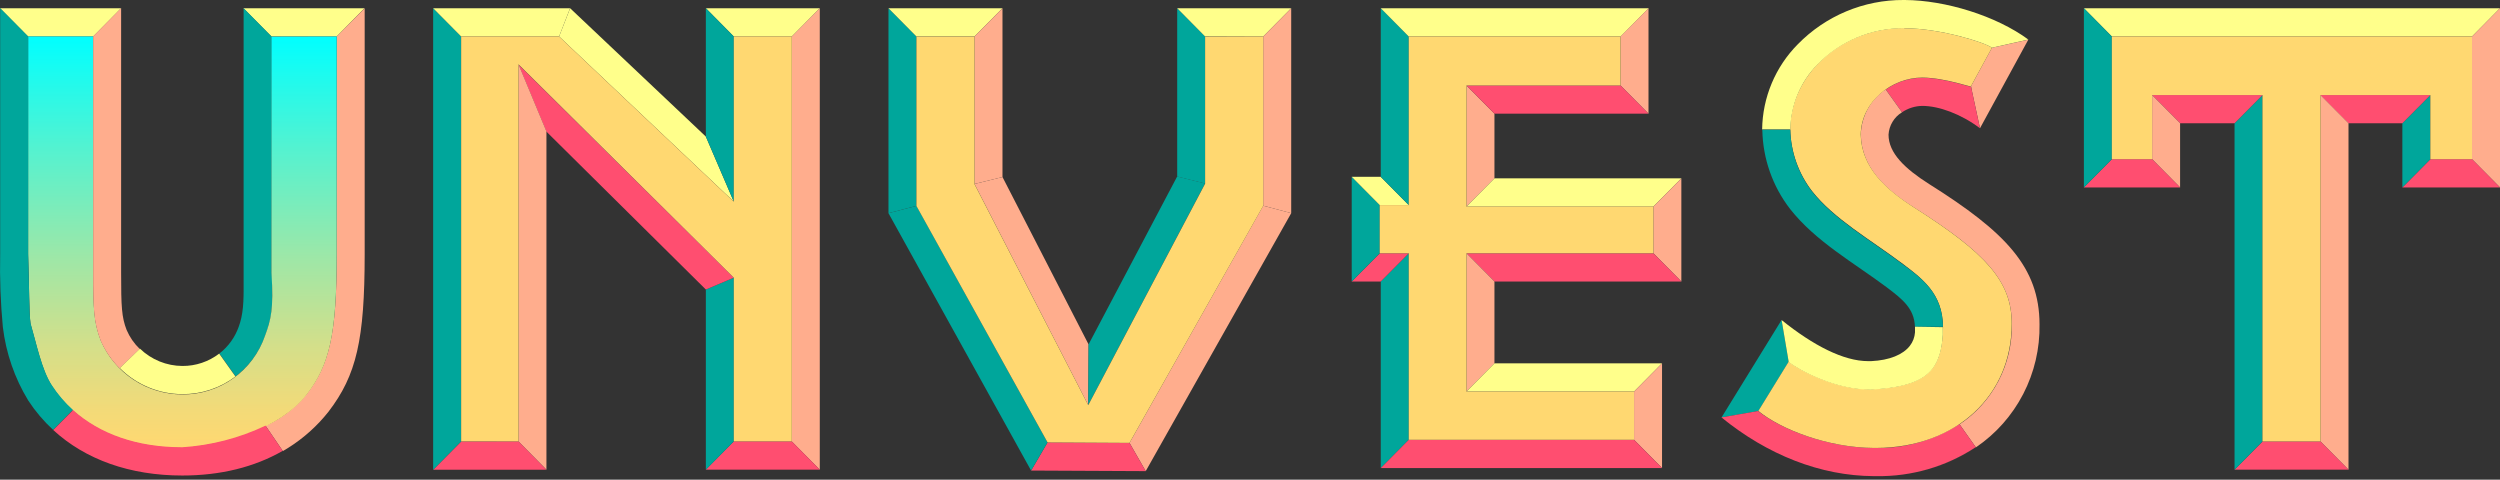 <svg width="172" height="33" viewBox="0 0 172 33" fill="none" xmlns="http://www.w3.org/2000/svg">
<rect x="0" y="0" width="172" height="33" fill="#333333" stroke="none"/>
<g clip-path="url(#clip0_225_15243)">
<path d="M1.925 2.511L0 0.567H8.333L6.41 2.511H1.925Z" fill="#FFFF8B"/>
<path d="M18.671 2.511L16.745 0.567H25.078L23.166 2.511H18.671Z" fill="#FFFF8B"/>
<path d="M18.715 19.721V19.253C18.715 19.093 18.699 18.93 18.684 18.754V2.511L16.761 0.567V19.308C16.761 20.262 16.791 21.287 16.516 22.208L16.498 22.256C16.479 22.322 16.461 22.384 16.437 22.445C16.181 23.189 15.714 23.842 15.093 24.323L16.214 25.899C17.153 25.183 17.859 24.204 18.245 23.085C18.278 22.999 18.306 22.916 18.337 22.832C18.335 22.82 18.337 22.808 18.341 22.796C18.345 22.785 18.352 22.774 18.361 22.766C18.387 22.685 18.415 22.599 18.442 22.515C18.536 22.21 18.609 21.899 18.66 21.583C18.733 20.965 18.751 20.342 18.715 19.721V19.721Z" fill="#00A69B"/>
<path d="M23.167 2.511V17.46C23.167 23.035 22.662 25.094 21.088 27.132C20.402 27.964 19.554 28.646 18.597 29.137C18.494 29.194 18.378 29.243 18.275 29.295L19.458 31.032C19.58 30.962 19.709 30.894 19.829 30.812C20.887 30.148 21.825 29.306 22.601 28.324C24.53 25.807 25.088 23.375 25.09 17.492V0.565L23.167 2.511Z" fill="#FFAD8D"/>
<path d="M23.166 2.511V17.494C23.166 23.074 22.661 25.129 21.088 27.167C19.224 29.522 15.484 30.616 12.549 30.819C8.473 30.819 5.337 29.28 3.562 26.545C2.867 25.49 2.489 23.602 2.1 22.28C1.997 21.529 2.015 19.847 1.936 17.499V2.511H6.416V18.765C6.416 21.273 6.451 22.157 6.928 23.419C7.401 24.523 8.185 25.463 9.184 26.124C10.183 26.784 11.352 27.136 12.547 27.137C13.798 27.147 15.021 26.762 16.042 26.035C17.064 25.308 17.832 24.276 18.238 23.085C18.629 22.025 18.843 21.247 18.675 18.77V2.522L23.166 2.511Z" fill="url(#paint0_linear_225_15243)"/>
<path d="M3.562 26.497C2.867 25.439 2.489 23.555 2.1 22.234C1.997 21.482 2.015 19.801 1.936 17.453V2.504L0.011 0.561V17.488C-0.023 19.162 0.039 20.836 0.196 22.502C0.411 24.294 1.007 26.019 1.945 27.558C2.43 28.3 3.006 28.979 3.658 29.577L5.02 28.203C4.462 27.701 3.972 27.127 3.562 26.497V26.497Z" fill="#00A69B"/>
<path d="M19.451 31.019L18.269 29.282C16.471 30.137 14.528 30.643 12.543 30.772C9.422 30.772 6.86 29.856 5.025 28.211L3.663 29.585C5.87 31.619 8.935 32.716 12.543 32.716C15.183 32.716 17.511 32.133 19.451 31.019Z" fill="#FF4E70"/>
<path d="M8.711 22.7C8.371 21.821 8.333 21.12 8.333 18.743V0.556L6.41 2.5V18.767C6.41 21.276 6.443 22.16 6.919 23.421C7.231 24.141 7.676 24.795 8.231 25.347L9.614 24.008C9.229 23.638 8.922 23.193 8.711 22.7V22.7Z" fill="#FFAD8D"/>
<path d="M16.199 25.903L15.08 24.329C14.355 24.884 13.469 25.183 12.558 25.178C11.465 25.176 10.415 24.749 9.627 23.986L8.244 25.325C9.39 26.472 10.941 27.116 12.558 27.117C13.871 27.123 15.149 26.697 16.199 25.903Z" fill="#FFFF8B"/>
<path d="M50.485 2.511L48.562 0.567H56.404L54.478 2.511H50.485Z" fill="#FFFF8B"/>
<path d="M54.476 2.511L56.401 0.567V32.318L54.476 30.375V2.511Z" fill="#FFAD8D"/>
<path d="M54.476 30.368L56.401 32.311H48.56L50.483 30.368H54.476Z" fill="#FF4E70"/>
<path d="M50.485 30.368L48.562 32.312V19.919L50.485 19.104V30.368Z" fill="#00A69B"/>
<path d="M50.485 19.104L48.562 19.919L37.591 9.053L35.667 4.436L50.485 19.104Z" fill="#FF4E70"/>
<path d="M35.672 4.425L37.595 9.042V32.318L35.672 30.375V4.425Z" fill="#FFAD8D"/>
<path d="M35.672 30.368L37.59 32.318H29.801L31.727 30.375L35.672 30.368Z" fill="#FF4E70"/>
<path d="M31.727 30.368L29.801 32.318V0.567L31.727 2.511V30.368Z" fill="#00A69B"/>
<path d="M31.727 2.511L29.801 0.567H39.221L38.465 2.511H31.727Z" fill="#FFFF8B"/>
<path d="M38.465 2.511L39.225 0.567L48.564 9.398L50.487 13.876L38.465 2.511Z" fill="#FFFF8B"/>
<path d="M50.485 13.876L48.562 9.398V0.567L50.485 2.511V13.876Z" fill="#00A69B"/>
<path d="M54.476 2.511V30.368H50.485V19.104L35.672 4.425V30.366H31.727V2.511H38.465L50.485 13.876V2.511H54.476Z" fill="url(#paint1_linear_225_15243)"/>
<path d="M68.97 12.179L74.893 23.696L68.97 12.179Z" fill="#FFAD8D"/>
<path d="M74.895 23.696L80.99 12.146L74.895 23.696Z" fill="#00A69B"/>
<path d="M86.909 14.153L88.835 14.667L78.825 32.415L77.71 30.471L86.909 14.153Z" fill="#FFAD8D"/>
<path d="M77.71 30.471L78.825 32.414L70.939 32.375L72.072 30.438L77.71 30.471Z" fill="#FF4E70"/>
<path d="M72.072 30.438L70.939 32.375L61.127 14.667L63.05 14.162L72.072 30.438Z" fill="#00A69B"/>
<path d="M63.05 14.162L61.127 14.667V0.567L63.05 2.511V14.162Z" fill="#00A69B"/>
<path d="M63.05 2.511L61.127 0.567H68.97L67.045 2.511H63.05Z" fill="#FFFF8B"/>
<path d="M67.045 12.656L68.971 12.179L74.894 23.696L74.872 27.873L67.045 12.656Z" fill="#FFAD8D"/>
<path d="M74.872 27.866L74.896 23.689L80.991 12.139L82.912 12.623L74.872 27.866Z" fill="#00A69B"/>
<path d="M82.912 12.63L80.991 12.146V0.567L82.912 2.511V12.63Z" fill="#00A69B"/>
<path d="M82.912 2.511L80.991 0.567H88.835L86.909 2.511H82.912Z" fill="#FFFF8B"/>
<path d="M67.045 2.511L68.971 0.567V12.179L67.045 12.656V2.511Z" fill="#FFAD8D"/>
<path d="M86.909 2.511L88.835 0.567V14.667L86.909 14.153V2.511Z" fill="#FFAD8D"/>
<path d="M86.909 2.511V14.162L77.71 30.471L72.072 30.438L63.05 14.171V2.519H67.045V12.665L74.871 27.875L82.912 12.638V2.526L86.909 2.511Z" fill="url(#paint2_linear_225_15243)"/>
<path d="M100.896 5.881L102.818 7.82V12.271L100.896 14.212V5.881Z" fill="#FFAD8D"/>
<path d="M100.896 14.213L102.818 12.271H115.677L113.754 14.213H100.896Z" fill="#FFFF8B"/>
<path d="M113.754 14.213L115.677 12.271V19.368L113.754 17.427V14.213Z" fill="#FFAD8D"/>
<path d="M113.754 17.427L115.677 19.368H102.818L100.896 17.427H113.754Z" fill="#FF4E70"/>
<path d="M100.896 17.427L102.818 19.368V24.997L100.896 26.939V17.427Z" fill="#FFAD8D"/>
<path d="M100.896 26.939L102.818 24.997H114.348L112.423 26.939H100.896Z" fill="#FFFF8B"/>
<path d="M112.423 26.939L114.348 24.997V32.201L112.423 30.258V26.939Z" fill="#FFAD8D"/>
<path d="M96.921 30.258L94.996 32.202V19.368L96.921 17.427V30.258Z" fill="#00A69B"/>
<path d="M96.921 17.427L94.996 19.368H92.998L94.924 17.427H96.921Z" fill="#FF4E70"/>
<path d="M94.924 17.426L92.998 19.367V12.166L94.924 14.109V17.426Z" fill="#00A69B"/>
<path d="M94.924 14.109L92.998 12.166H94.996L96.921 14.109H94.924Z" fill="#FFFF8B"/>
<path d="M96.921 14.109L94.996 12.166V0.567L96.921 2.511V14.109Z" fill="#00A69B"/>
<path d="M96.921 2.511L94.996 0.567H113.428L111.505 2.511H96.921Z" fill="#FFFF8B"/>
<path d="M112.423 30.258L114.348 32.202H94.996L96.921 30.258H112.423Z" fill="#FF4E70"/>
<path d="M111.494 2.511L113.417 0.567V7.822L111.494 5.883V2.511Z" fill="#FFAD8D"/>
<path d="M111.494 5.881L113.417 7.82H102.818L100.896 5.881H111.494Z" fill="#FF4E70"/>
<path d="M111.492 2.511V5.881H100.896V14.212H113.754V17.426H100.896V26.939H112.423V30.258H96.921V17.426H94.923V14.109H96.921V2.511H111.492Z" fill="url(#paint3_linear_225_15243)"/>
<path d="M135.675 6.265L135.6 5.938L135.655 6.25" fill="#6B643F"/>
<path d="M140.325 22.375C140.29 28.39 135.563 32.751 129.089 32.76C135.578 32.758 140.294 28.39 140.325 22.375Z" fill="#6B643F"/>
<path d="M131.756 22.628C131.756 21.285 130.987 20.649 129.789 19.744C130.987 20.643 131.765 21.285 131.756 22.628Z" fill="#6B643F"/>
<path d="M137.045 3.285L139.549 2.726L136.223 8.824L135.6 5.938L137.045 3.285Z" fill="#FFAD8D"/>
<path d="M135.6 5.938L135.675 6.265L135.62 5.951" fill="#6B643F"/>
<path d="M120.973 28.282L118.44 28.721L122.575 22.012L123.062 24.898L120.973 28.282Z" fill="#00A69B"/>
<path d="M135.601 5.938L136.223 8.824C134.912 7.837 133.382 7.286 132.261 7.286C131.762 7.292 131.275 7.445 130.86 7.725L129.741 6.158C130.48 5.637 131.359 5.354 132.261 5.347C133.832 5.362 135.758 6.07 135.594 5.949" fill="#FF4E70"/>
<path d="M129.736 6.158L130.858 7.727C130.588 7.889 130.362 8.115 130.202 8.387C130.042 8.653 129.949 8.955 129.931 9.266C129.931 10.528 131.052 11.601 132.717 12.658C137.963 15.956 140.312 18.374 140.319 22.309C140.349 23.976 139.964 25.625 139.199 27.104C138.434 28.584 137.314 29.847 135.939 30.779L134.818 29.194C135.944 28.443 136.864 27.418 137.493 26.214C138.121 25.01 138.437 23.666 138.413 22.307C138.424 19.348 136.595 17.385 131.71 14.292C129.743 13.052 128.067 11.546 128.023 9.253C128.04 8.634 128.205 8.028 128.505 7.486C128.804 6.945 129.229 6.484 129.743 6.142" fill="#FFAD8D"/>
<path d="M134.811 29.181L135.93 30.764C133.899 32.103 131.514 32.798 129.085 32.758H128.899C125.258 32.736 121.617 31.307 118.435 28.717L120.955 28.277C122.498 29.528 125.717 30.79 128.899 30.821H129.076C131.101 30.854 133.09 30.284 134.794 29.183" fill="#FF4E70"/>
<path d="M131.043 1.946C133.448 1.946 136.544 2.909 137.047 3.285L135.6 5.938C135.769 6.059 133.839 5.351 132.267 5.336C130.154 5.336 128.065 6.978 128.017 9.244C128.062 11.537 129.765 13.045 131.704 14.283C136.588 17.394 138.426 19.339 138.404 22.294C138.404 27.205 134.595 30.793 129.094 30.819H128.917C125.746 30.799 122.516 29.537 120.973 28.273L123.062 24.881C123.761 25.446 126.227 26.75 128.51 26.778C128.615 26.798 128.723 26.798 128.827 26.778C132.624 26.558 133.483 25.418 133.668 23.002C133.841 20.407 132.468 19.326 130.93 18.165C128.629 16.442 126.168 15.057 124.664 13.14C123.733 11.929 123.21 10.451 123.171 8.921C123.152 5.184 126.648 1.941 130.967 1.928L131.043 1.946Z" fill="url(#paint4_linear_225_15243)"/>
<path d="M130.967 1.946H131.043C133.448 1.946 136.544 2.909 137.047 3.285L139.549 2.72C137.331 1.086 133.839 0.016 131.057 0H130.967C129.612 -0.007 128.27 0.259 127.019 0.783C125.768 1.307 124.635 2.077 123.685 3.049C122.141 4.607 121.262 6.709 121.235 8.908H123.178C123.202 7.223 123.876 5.614 125.06 4.421C125.829 3.633 126.747 3.008 127.761 2.583C128.774 2.158 129.862 1.941 130.96 1.946H130.967Z" fill="#FFFF8B"/>
<path d="M130.932 18.2C128.629 16.472 126.168 15.09 124.664 13.17C123.733 11.96 123.21 10.482 123.171 8.952V8.925H121.248V8.954C121.287 10.922 121.957 12.824 123.158 14.377C124.907 16.604 127.529 18.068 129.782 19.748C130.939 20.614 131.701 21.243 131.749 22.483H133.677C133.642 20.26 132.359 19.24 130.932 18.2Z" fill="#00A69B"/>
<path d="M131.752 22.478C131.758 22.608 131.758 22.738 131.752 22.867C131.728 23.205 131.605 23.527 131.398 23.793C130.928 24.4 129.999 24.787 128.74 24.846H128.522C126.841 24.846 124.749 23.769 122.575 22.019L123.062 24.905C123.764 25.473 126.229 26.776 128.511 26.803C128.615 26.822 128.723 26.822 128.827 26.803C131.068 26.669 132.285 26.218 132.945 25.389C133.402 24.802 133.601 24.03 133.668 23.037V22.509L131.752 22.478Z" fill="#FFFF8B"/>
<path d="M145.295 2.511L143.37 0.567H172L170.077 2.511H145.295Z" fill="#FFFF8B"/>
<path d="M170.074 2.511L172 0.567V12.896L170.074 10.954V2.511Z" fill="#FFAD8D"/>
<path d="M170.077 10.954L172 12.896H165.282L167.207 10.954H170.077Z" fill="#FF4E70"/>
<path d="M167.207 10.954L165.282 12.896V8.481L167.207 6.542V10.954Z" fill="#00A69B"/>
<path d="M167.207 6.542L165.281 8.481H161.566L159.641 6.542H167.207Z" fill="#FF4E70"/>
<path d="M159.652 6.542L161.577 8.481V32.318L159.652 30.377V6.542Z" fill="#FFAD8D"/>
<path d="M159.652 30.373L161.577 32.314H153.736L155.657 30.373H159.652Z" fill="#FF4E70"/>
<path d="M155.657 30.372L153.736 32.318V8.481L155.657 6.542V30.372Z" fill="#00A69B"/>
<path d="M155.657 6.542L153.736 8.481H149.99L148.066 6.542H155.657Z" fill="#FF4E70"/>
<path d="M148.066 6.542L149.99 8.481V12.896L148.066 10.954V6.542Z" fill="#FFAD8D"/>
<path d="M148.066 10.954L149.99 12.896H143.37L145.293 10.954H148.066Z" fill="#FF4E70"/>
<path d="M145.295 10.954L143.372 12.896V0.567L145.295 2.511V10.954Z" fill="#00A69B"/>
<path d="M170.077 2.511V10.954H167.207V6.542H159.652V30.372H155.657V6.542H148.067V10.954H145.295V2.511H170.077Z" fill="url(#paint5_linear_225_15243)"/>
</g>
<defs>
<linearGradient id="paint0_linear_225_15243" x1="12.54" y1="30.814" x2="12.54" y2="2.511" gradientUnits="userSpaceOnUse">
<stop stop-color="#FFD871"/>
<stop offset="0.09" stop-color="#F3DA78"/>
<stop offset="0.25" stop-color="#D3DF8A"/>
<stop offset="0.46" stop-color="#9EE7A7"/>
<stop offset="0.72" stop-color="#56F2CF"/>
<stop offset="1" stop-color="#00FFFF"/>
</linearGradient>
<linearGradient id="paint1_linear_225_15243" x1="6952.21" y1="1753.91" x2="6952.21" y2="5284" gradientUnits="userSpaceOnUse">
<stop stop-color="#FFD871"/>
<stop offset="0.09" stop-color="#F3DA78"/>
<stop offset="0.25" stop-color="#D3DF8A"/>
<stop offset="0.46" stop-color="#9EE7A7"/>
<stop offset="0.72" stop-color="#56F2CF"/>
<stop offset="1" stop-color="#00FFFF"/>
</linearGradient>
<linearGradient id="paint2_linear_225_15243" x1="10801.6" y1="1747.26" x2="10801.6" y2="5303.58" gradientUnits="userSpaceOnUse">
<stop stop-color="#FFD871"/>
<stop offset="0.09" stop-color="#F3DA78"/>
<stop offset="0.25" stop-color="#D3DF8A"/>
<stop offset="0.46" stop-color="#9EE7A7"/>
<stop offset="0.72" stop-color="#56F2CF"/>
<stop offset="1" stop-color="#00FFFF"/>
</linearGradient>
<linearGradient id="paint3_linear_225_15243" x1="11099.6" y1="1760.87" x2="11099.6" y2="5263.16" gradientUnits="userSpaceOnUse">
<stop stop-color="#FFD871"/>
<stop offset="0.09" stop-color="#F3DA78"/>
<stop offset="0.25" stop-color="#D3DF8A"/>
<stop offset="0.46" stop-color="#9EE7A7"/>
<stop offset="0.72" stop-color="#56F2CF"/>
<stop offset="1" stop-color="#00FFFF"/>
</linearGradient>
<linearGradient id="paint4_linear_225_15243" x1="12330.2" y1="1759.06" x2="12330.2" y2="5554.42" gradientUnits="userSpaceOnUse">
<stop stop-color="#FFD871"/>
<stop offset="0.09" stop-color="#F3DA78"/>
<stop offset="0.25" stop-color="#D3DF8A"/>
<stop offset="0.46" stop-color="#9EE7A7"/>
<stop offset="0.72" stop-color="#56F2CF"/>
<stop offset="1" stop-color="#00FFFF"/>
</linearGradient>
<linearGradient id="paint5_linear_225_15243" x1="20676.8" y1="1753.62" x2="20676.8" y2="5284.83" gradientUnits="userSpaceOnUse">
<stop stop-color="#FFD871"/>
<stop offset="0.09" stop-color="#F3DA78"/>
<stop offset="0.25" stop-color="#D3DF8A"/>
<stop offset="0.46" stop-color="#9EE7A7"/>
<stop offset="0.72" stop-color="#56F2CF"/>
<stop offset="1" stop-color="#00FFFF"/>
</linearGradient>
<clipPath id="clip0_225_15243">
<rect width="172" height="32.762" fill="white"/>
</clipPath>
</defs>
</svg>
